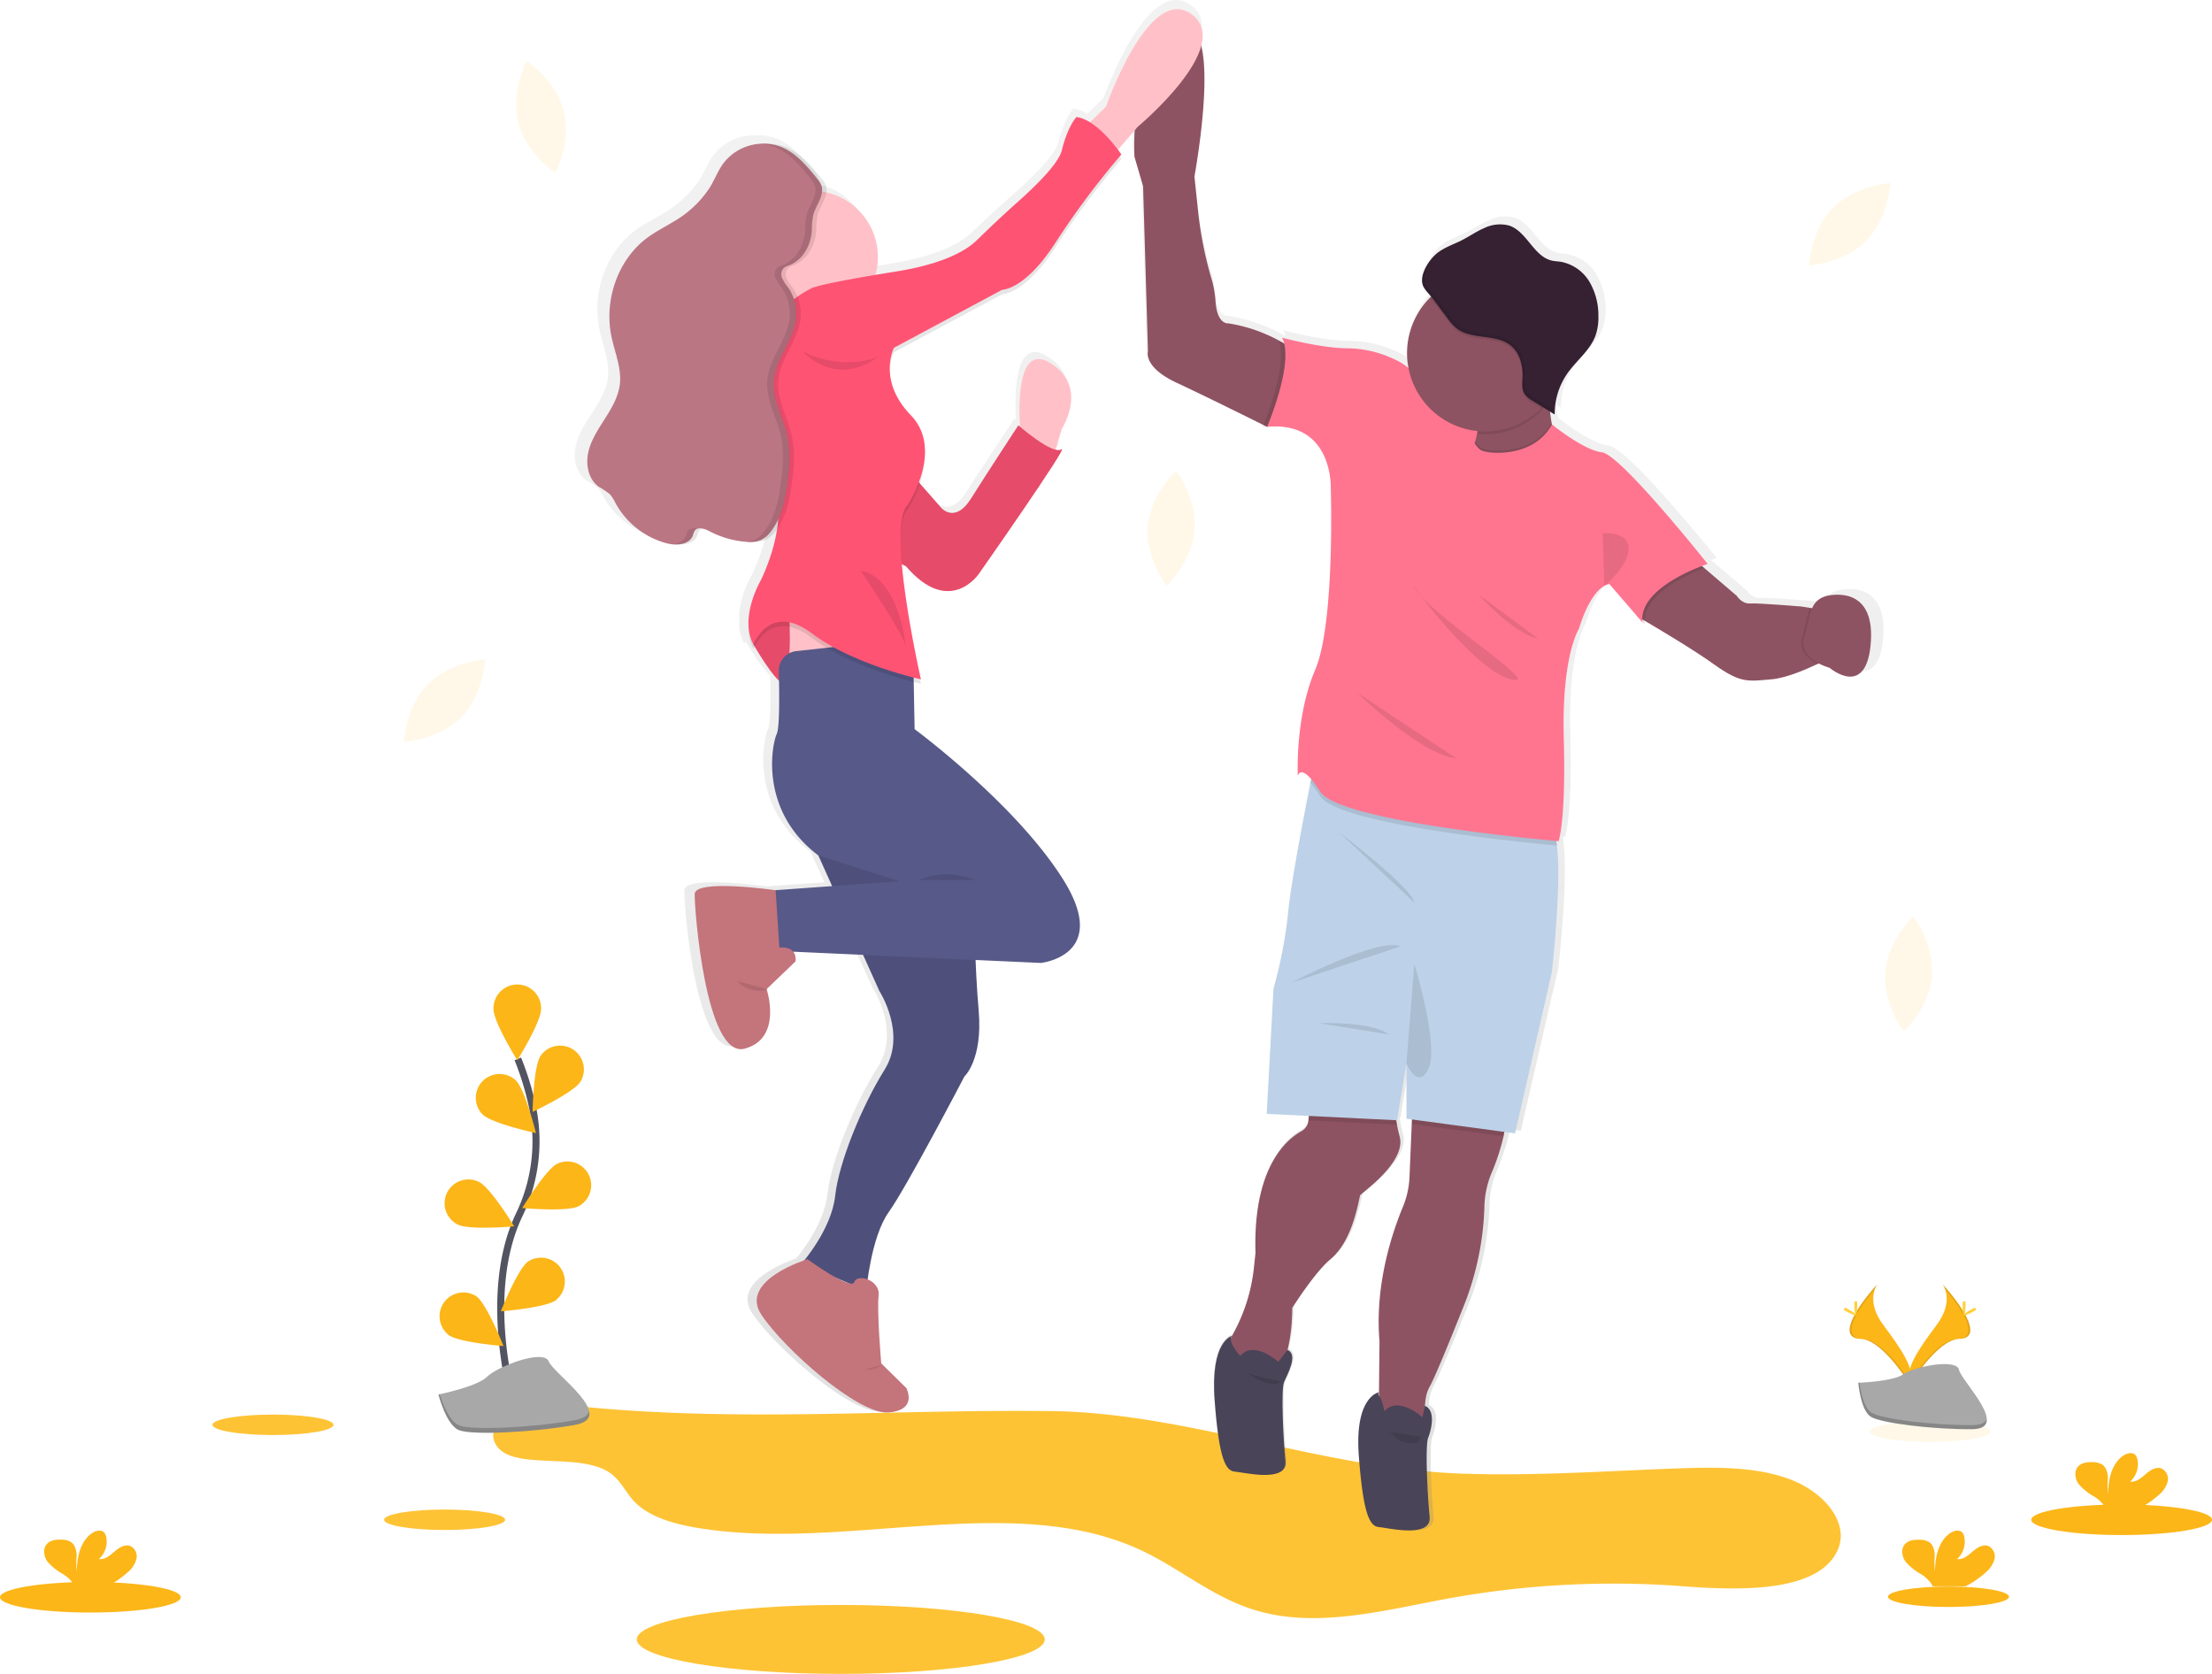 <svg xmlns="http://www.w3.org/2000/svg" xmlns:xlink="http://www.w3.org/1999/xlink" width="628" height="475.241" viewBox="0 0 628 475.241">
  <defs>
    <linearGradient id="linear-gradient" x1="0.5" y1="1" x2="0.5" gradientUnits="objectBoundingBox">
      <stop offset="0" stop-color="gray" stop-opacity="0.251"/>
      <stop offset="0.54" stop-color="gray" stop-opacity="0.122"/>
      <stop offset="1" stop-color="gray" stop-opacity="0.102"/>
    </linearGradient>
  </defs>
  <g id="undraw_High_five_u364" transform="translate(18.165 -11.798)">
    <path id="Caminho_850" data-name="Caminho 850" d="M321.208,706.111c-5.424-.549-11.091-1.136-16.228.3s-9.393,5.628-7.868,9.636c3.408,8.934,23.407,2.712,32.628,8.819,3.293,2.182,4.576,5.616,7.147,8.3,4.161,4.352,11.314,6.381,18.219,7.5,41.479,6.707,88.766-10.555,125.121,6.069,11.774,5.386,21.059,13.956,33.968,17.549,17.1,4.761,35.832-.325,53.528-3.586a261.813,261.813,0,0,1,66.935-3.51c16.547,1.276,38.557,1.7,43.853-10.312,3.408-7.728-3.8-16.33-13.376-19.987s-20.778-3.542-31.467-3.191c-20.631.74-41.269,2.234-61.9,1.506-39.9-1.417-77.586-17.23-116.436-17.753C410.089,706.9,366.663,710.693,321.208,706.111Z" transform="translate(-174.937 -295.027)" fill="#fec335"/>
    <path id="Caminho_851" data-name="Caminho 851" d="M265.481,389.02c-6.382,6.452-6.771,16.343-6.771,16.343s9.885-.562,16.241-7.02S281.728,382,281.728,382,271.837,382.581,265.481,389.02Z" transform="translate(-162.154 -182.962)" fill="#fcb618" opacity="0.1"/>
    <path id="Caminho_852" data-name="Caminho 852" d="M309.213,133.3c2.253,8.774,10.517,14.231,10.517,14.231s4.614-8.762,2.361-17.536-10.517-14.224-10.517-14.224S306.935,124.532,309.213,133.3Z" transform="translate(-180.201 -86.626)" fill="#fcb618" opacity="0.1"/>
    <path id="Caminho_853" data-name="Caminho 853" d="M890.567,177.076c-6.381,6.452-6.777,16.343-6.777,16.343s9.891-.562,16.247-7.02,6.771-16.349,6.771-16.349S896.923,170.656,890.567,177.076Z" transform="translate(-388.343 -106.267)" fill="#fcb618" opacity="0.1"/>
    <path id="Caminho_854" data-name="Caminho 854" d="M589.584,313.788c-.74,9.023,5.278,16.885,5.278,16.885s7.23-6.771,7.97-15.8S597.555,298,597.555,298,590.325,304.758,589.584,313.788Z" transform="translate(-281.86 -152.566)" fill="#fcb618" opacity="0.1"/>
    <path id="Caminho_855" data-name="Caminho 855" d="M917.644,512.094c-.74,9.023,5.277,16.885,5.277,16.885s7.23-6.771,7.971-15.794-5.278-16.885-5.278-16.885S918.385,503.071,917.644,512.094Z" transform="translate(-400.57 -224.322)" fill="#fcb618" opacity="0.1"/>
    <path id="Caminho_857" data-name="Caminho 857" d="M693.075,256.249a5.743,5.743,0,0,0-3.918,3.452l-.638-.1-2.38-.383s-12.61-1.04-14.964-.881-3.829-2.163-3.829-2.163l-9.374-7.932-.727-.638c1.015-.383,1.646-.581,1.646-.581s-25.156-31.269-30.58-31.875-14.39-7.907-14.479-7.977l-.1-.5c-.2-1.053-.345-2.119-.453-3.191l1.334.817h0a10.748,10.748,0,0,1,.038-1.11h0a20.191,20.191,0,0,1,3.752-10.721c2.623-3.637,6.5-6.5,8.053-10.689a15.449,15.449,0,0,0,.823-5.609,18.7,18.7,0,0,0-2.616-9.757,12.188,12.188,0,0,0-8.232-5.679c-.893-.14-1.806-.16-2.687-.364-5.239-1.232-7.166-8.258-12.259-9.981a10.325,10.325,0,0,0-7.307.721c-2.291,1-4.365,2.425-6.6,3.529s-4.78,1.914-6.815,3.478a7.121,7.121,0,0,0-.638.549h0l-.4.389h0a14.445,14.445,0,0,0-2.176,2.84l-.1.16c-.064.108-.121.223-.179.338s-.1.179-.134.268-.1.2-.147.306l-.134.306-.115.294c-.038.109-.083.217-.115.332s-.064.185-.089.281l-.1.338-.057.274a2.259,2.259,0,0,1-.064.351,1.127,1.127,0,0,0,0,.255v1.181a3.893,3.893,0,0,0,.115.555h0a11.15,11.15,0,0,0,2.438,3.42c-.1.1-.2.185-.306.287a22.245,22.245,0,0,0-6.809,16.024,21.955,21.955,0,0,0,.364,3.963,21.256,21.256,0,0,0-3.72-2.253,32.474,32.474,0,0,0-13.841-3.191c-7.817-.089-18.8-3.025-18.8-3.025a7.464,7.464,0,0,1,.638,1.691c-.479-.274-1-.568-1.563-.874a45.831,45.831,0,0,0-14.677-4.914s-3.255.453-3.689-6.381a28.971,28.971,0,0,0-1.149-6.3,107.351,107.351,0,0,1-3.867-19.144l-1.091-10.032s4.914-26.164,1.959-37.319c.951-3.5.415-6.7-2.718-9-12.361-9.1-24.83,26.317-24.83,26.317l-4.633,4.5a9.943,9.943,0,0,0-3.931-1.5s-2.5,2.553-4.231,9.521c-.919,3.695-7.2,9.866-12.878,14.837-4.033,3.529-7.926,7.2-11.812,10.88-2.872,2.731-9.272,6.637-23.235,8.845-2.189.345-4.18.67-6,.97a18.715,18.715,0,0,0,.7-5.067,19,19,0,0,0-14.907-18.462,4.763,4.763,0,0,0,0-1.346,5.577,5.577,0,0,0-1.41-2.553c-2.942-3.637-6.133-7.377-10.51-9.1a13.688,13.688,0,0,0-5.673-.913H384.7a14.537,14.537,0,0,0-10.631,5.539c-1.57,2.1-2.514,4.588-3.867,6.828a30.373,30.373,0,0,1-10.574,9.872c-2.521,1.525-5.169,2.84-7.549,4.569-8.634,6.273-12.616,17.868-10.446,28.232.957,4.55,2.98,9.03,2.438,13.644-.427,3.58-2.355,6.8-4.32,9.834s-4.046,6.126-4.824,9.642.038,7.658,2.987,9.789a23.561,23.561,0,0,1,3.325,2.221,10.653,10.653,0,0,1,1.532,2.4,23.879,23.879,0,0,0,14.85,11.538,10.847,10.847,0,0,0,3.038.332h.306c2.342.147,4.741-.479,5.526-2.553a5.8,5.8,0,0,1,.53-1.353,1.589,1.589,0,0,1,.925-.638,8.5,8.5,0,0,1,2.163.817,27.518,27.518,0,0,0,10.517,3.006,14.809,14.809,0,0,0,1.844.032,8.155,8.155,0,0,0,3.759-.536,8.054,8.054,0,0,0,2.891-2.476c.166-.211.319-.434.479-.638a52.78,52.78,0,0,1-4.71,14.677s-3.829,6.382-3.554,12.814a12.871,12.871,0,0,0,1.436,6.764s.108-.281.332-.721c1.1,1.838,4.7,7.715,7.058,9.776.115,6.069.089,13.669-.67,15.232-1.276,2.674-5.309,21.7,12.035,34.67l4,8.762-16.47,1.168c-1.666-.23-23.2-3.127-23.311,1.091-.108,4.384,3.255,47.076,14.422,44.185,10.408-2.693,6.975-15.143,6.458-16.815l.37-.1-.408-.115,8.328-7.894a3.689,3.689,0,0,0-.638-2.738l.083-.045,20.114.9L419.2,369s8.021,12.2,1.519,22.469-13.229,26.323-14.314,36.062c-.887,7.964-6.784,15.788-8.9,18.366-3.771,1.276-18.238,6.956-12.463,15.552,6.611,9.84,28.078,28.57,36.757,27.925s5.2-6.956,5.2-6.956l-7.256-7.032s-1.276-14.984-.759-19.368a4.513,4.513,0,0,0-3.191-4.614c.683-4.882,2.412-14.135,6.126-19.247,5.2-7.173,21.9-38.735,21.9-38.735s5.309-4.71,4.116-18.723c-.479-5.654-.747-10.619-.9-14.543l18.9.849s20.274-2.036,6.5-23.758S429.4,294.231,429.4,294.231l-.262-13.446c1.327.332,2.106.5,2.106.5s-.115-.485-.306-1.353l.306.07s-4.231-18.308-5.533-32.864l1.193.549c12.578,14.556,21.059,2.253,21.059,2.253s26.566-37.344,23.962-35.634a2.259,2.259,0,0,1-1.749.109l1.914-6.1s7.843-11.984-3.542-18.723c-9.291-5.5-9.049,11.742-8.647,18.257l-.459-.389s-8.889,13.4-13.663,20.867S437,230.876,437,230.876l-6.03-6.8a23.874,23.874,0,0,0,1.436-8.5,14.441,14.441,0,0,0-4.078-11.027c-4.6-4.69-5.948-9.234-6.088-12.731a13.477,13.477,0,0,1,1.206-5.246l31.339-16.592s6.611.1,15.5-13.592a235.114,235.114,0,0,1,18.979-25.034s-.185-.268-.5-.708c.319-.376.5-.581.5-.581s-.364-.53-.983-1.346l4.831-5.571a71.493,71.493,0,0,0-.057,7.562l2.5,8.455,1.4,47.076s-1.519,4.467,8.245,8.991c8.258,3.829,21.34,10.21,25.156,12.093-.141.345-.223.53-.223.53l1.136-.077.166.077h0c19.074-1.71,18.423,17.332,18.423,17.332s1.276,38.735-4.55,52.219-4.99,30.172-4.99,30.172.581-2.846,3.829.874c-.064.325-.134.676-.211,1.04-1.863,9.336-5.743,29.2-6.464,37.249a130.507,130.507,0,0,1-4.231,21.7l-1.914,35.628,12.195.594-.134,1.276a4.007,4.007,0,0,1-2.068,3.108c-4.174,2.265-14.039,10.21-13.248,34.728l-.421,3.944a49.544,49.544,0,0,1-5.954,19.023c-.281.5-.53.976-.74,1.436a1.174,1.174,0,0,1,.332-.683s-6.337,1.315-5.035,18.436,3.254,20.114,5.858,20.325,15.316,3.318,14.633-2.993-1.276-20.331-.434-22.469,4.3-7.907,1.021-9.3h0a48.9,48.9,0,0,0,1.372-12s6.382-10.057,10.944-13.8,7.02-10.108,8.672-18.3c.115-.536,13.446-9.419,11.487-16.8-.345-1.276-.594-2.406-.785-3.427-.083-.453-.153-.881-.217-1.276h.236l2.712-16.266v15.839l1.608.211-.057,1.276-.683,15.188a25.007,25.007,0,0,1-1.914,8.6c-2.872,6.8-8.168,21.927-6.726,38.289l-.153,14.588c-.459.089-7.083,1.653-5.826,18.187,1.276,17.115,3.248,20.114,5.852,20.325s15.315,3.318,14.639-2.993-1.276-20.331-.434-22.469,2.361-7.792-.919-9.183a12.228,12.228,0,0,1,1.366-5.507c1.429-2.431,6.2-13.988,9.8-22.877a81.883,81.883,0,0,0,6.031-28.289q0-.163,0-.325a26.521,26.521,0,0,1,2.074-9.528,61.421,61.421,0,0,0,3.471-10.472c.089-.427.16-.842.223-1.276l3.114.415,10.631-46.01s2.91-24.939,1.487-36.2c-.058-.466-.121-.893-.2-1.308l.638.057s2.17-5.558,1.519-29.316,4.34-31.269,4.34-31.269c2.693-8.538,5.667-11.4,7.4-12.354h0a3.133,3.133,0,0,1,1.487-.485l8.047,9.208h0l1.48,1.7a.528.528,0,0,0,0-.1l.638.747a6.858,6.858,0,0,1-.051-1.142c4.295,2.5,14.218,8.328,20.14,12.514,7.722,5.456,9.84,4.818,16.592,4.25,4.1-.338,9.636-2.636,13.35-4.384l.338-.16a16.3,16.3,0,0,0,3.14,1.276s10.9,9.234,11.952-7.619S693.075,256.249,693.075,256.249Zm-282.7,196.268a15.764,15.764,0,0,1-3.191-1.346ZM393.313,270.084l.038,2.393-.166.077C393.236,271.711,393.275,270.882,393.313,270.084Zm170.474,213.6v.932A.683.683,0,0,1,563.787,483.684Z" transform="translate(-189.632 -76.789)" fill="url(#linear-gradient)"/>
    <rect id="Retângulo_1" data-name="Retângulo 1" width="18.506" height="19.463" transform="translate(390.441 126.494)" fill="#ff7590"/>
    <path id="Caminho_858" data-name="Caminho 858" d="M662.825,604.445c-1.627,8.136-4.039,14.46-8.506,18.187s-10.74,13.72-10.74,13.72c-.108,13.293-3.618,17.332-3.618,17.332l-3.618.957h-8.934a44.213,44.213,0,0,1-1.915-7.122c-.108-.887.523-2.374,1.4-3.969a49.731,49.731,0,0,0,5.839-18.908l.415-3.924c-.753-24.358,8.934-32.265,13-34.517a3.982,3.982,0,0,0,2.023-3.089h0l.721-6.962,24.033,1.18s-.51,2.119.4,7.02c.185,1.015.434,2.144.766,3.4C676.009,595.084,662.927,603.909,662.825,604.445Z" transform="translate(-294.872 -253.216)" fill="#8e5362"/>
    <path id="Caminho_859" data-name="Caminho 859" d="M727.754,589.013a61.96,61.96,0,0,1-3.4,10.408,26.727,26.727,0,0,0-2.042,9.47v.325a82.425,82.425,0,0,1-5.916,28.117c-3.529,8.832-8.206,20.325-9.611,22.744-2.336,4.04-.957,10.848-.957,10.848l-13.529-.957.236-22.763c-1.41-16.253,3.784-31.269,6.6-38.053a24.941,24.941,0,0,0,1.914-8.545l.638-15.1.2-4.467s23.917-3.4,25.934,2.023C728.373,584.5,728.239,586.64,727.754,589.013Z" transform="translate(-319.05 -254.606)" fill="#8e5362"/>
    <path id="Caminho_860" data-name="Caminho 860" d="M686.181,584.35,661,583.112l.721-6.962,24.058,1.18S685.25,579.443,686.181,584.35Z" transform="translate(-307.725 -253.216)" opacity="0.1"/>
    <path id="Caminho_861" data-name="Caminho 861" d="M733.075,589.013,707,585.51l.2-4.467s23.918-3.4,25.934,2.023C733.694,584.5,733.56,586.639,733.075,589.013Z" transform="translate(-324.37 -254.606)" opacity="0.1"/>
    <path id="Caminho_862" data-name="Caminho 862" d="M723.432,487.812l-10.421,45.736L682.17,529.4V513.657L679.5,529.834l-37.012-1.812L644.4,492.6a131.373,131.373,0,0,0,4.148-21.588c.721-8,4.512-27.74,6.343-37.012.638-3.057,1-4.984,1-4.984s63.393,13.184,67.541,17.97c.708.817,1.174,2.553,1.461,4.856C726.285,463.027,723.432,487.812,723.432,487.812Z" transform="translate(-301.027 -199.977)" fill="#bdd2e8"/>
    <path id="Caminho_863" data-name="Caminho 863" d="M653.33,519.751s24.951-13.082,31.033-10.319Z" transform="translate(-304.95 -228.936)" opacity="0.1"/>
    <path id="Caminho_864" data-name="Caminho 864" d="M674.66,458.82s20.74,15.743,21.378,19.993Z" transform="translate(-312.668 -210.76)" opacity="0.1"/>
    <path id="Caminho_865" data-name="Caminho 865" d="M665.83,543.8s15-.638,19.782,3.191Z" transform="translate(-309.473 -241.495)" opacity="0.1"/>
    <path id="Caminho_866" data-name="Caminho 866" d="M706.894,517.44s7.128,23.33,4.039,29.712-6.273-1.493-6.273-1.493Z" transform="translate(-323.523 -231.972)" opacity="0.1"/>
    <path id="Caminho_867" data-name="Caminho 867" d="M689.125,708s-7.02,1.066-5.743,18.079,3.191,20,5.743,20.21,15,3.3,14.358-2.98-1.276-20.2-.428-22.335,2.317-7.741-.9-9.125l-.7,3.28s-6.809-6.279-10.848-1.7a17.664,17.664,0,0,0-.836-3.274C689.374,709.155,688.494,708.638,689.125,708Z" transform="translate(-315.768 -300.927)" fill="#494457"/>
    <path id="Caminho_868" data-name="Caminho 868" d="M862.508,365.036s-1.608.9-3.969,2.023c-3.644,1.736-9.074,4.02-13.095,4.358-6.624.562-8.7,1.2-16.273-4.225-5.813-4.161-15.545-9.961-19.782-12.437l-1.844-1.091-.185-.109v-.077l3.516-9.662L823.32,337.2l3.089,2.648,9.2,7.881s1.436,2.31,3.752,2.151,14.677.874,14.677.874l2.336.383,4.92.817Z" transform="translate(-360.686 -166.751)" fill="#8e5362"/>
    <path id="Caminho_869" data-name="Caminho 869" d="M888.883,372.95s-1.608.9-3.969,2.023c-2.495-1.276-5.6-3.669-4.4-7.607,1.078-3.542,1.372-6.3,2.259-8.3l4.92.817Z" transform="translate(-387.06 -174.665)" opacity="0.1"/>
    <path id="Caminho_870" data-name="Caminho 870" d="M887.572,353.585s13.88-3.988,12.846,12.763-11.729,7.581-11.729,7.581-9.094-2.393-7.179-8.7S882.869,355.1,887.572,353.585Z" transform="translate(-387.422 -172.53)" fill="#8e5362"/>
    <path id="Caminho_871" data-name="Caminho 871" d="M635.945,208.225l-14.46,6.075-.223.1-.159-.077-.9-.453c-3.74-1.863-16.592-8.238-24.677-12.023-9.572-4.467-8.085-8.934-8.085-8.934l-1.378-46.8-2.45-8.4s-1.729-28.487,12.125-35.628,4.895,41.262,4.895,41.262L601.7,153.4a107.7,107.7,0,0,0,3.8,19,29.5,29.5,0,0,1,1.123,6.26c.428,6.8,3.618,6.35,3.618,6.35a44.419,44.419,0,0,1,14.384,4.888,35.963,35.963,0,0,1,4.761,3.012Z" transform="translate(-279.696 -81.412)" fill="#8e5362"/>
    <path id="Caminho_872" data-name="Caminho 872" d="M739.332,285.485l-12.342-1.276a47.416,47.416,0,0,0,5.239-10.676,18.121,18.121,0,0,0,.542-2.2,7.344,7.344,0,0,0-.676-5.418c-3.612-5.316,21.486-12.763,21.486-12.763a61.309,61.309,0,0,0-.274,8.857,44.811,44.811,0,0,0,.638,6.133c.759,4.129,2.272,8.015,5.156,10.006C766.982,283.57,739.332,285.485,739.332,285.485Z" transform="translate(-331.604 -136.337)" fill="#8e5362"/>
    <path id="Caminho_873" data-name="Caminho 873" d="M739.332,293.985l-12.342-1.276a47.416,47.416,0,0,0,5.239-10.676c1.423,2.023,1.914,1.978,3.912,2.38,0,0,12.457,1.844,17.817-7.773.759,4.129,2.272,8.015,5.156,10.006C766.982,292.07,739.332,293.985,739.332,293.985Z" transform="translate(-331.604 -144.837)" opacity="0.1"/>
    <path id="Caminho_874" data-name="Caminho 874" d="M809.433,354.755a6.833,6.833,0,0,0,.051,1.136l-1.914-2.227-.16-.185,3.516-9.662L823.37,337.2l3.089,2.648C822.036,341.539,809.631,346.906,809.433,354.755Z" transform="translate(-360.704 -166.751)" opacity="0.1"/>
    <path id="Caminho_875" data-name="Caminho 875" d="M656.61,258.417l-14.46,6.075h-.383l-1.117.077s.083-.185.217-.53c1.206-2.929,6.8-17.23,4.384-23.969a35.953,35.953,0,0,1,4.761,3.012Z" transform="translate(-300.361 -131.604)" opacity="0.1"/>
    <path id="Caminho_876" data-name="Caminho 876" d="M731.928,451.824c-5.628-.5-61.938-5.711-67.19-14a29.137,29.137,0,0,0-2.808-3.829c.638-3.057,1-4.984,1-4.984s63.393,13.184,67.541,17.97C731.175,447.784,731.641,449.514,731.928,451.824Z" transform="translate(-308.061 -199.973)" opacity="0.1"/>
    <path id="Caminho_877" data-name="Caminho 877" d="M705.626,271.365s12.591,1.863,17.913-7.919c0,0,8.889,7.3,14.205,7.926s29.993,31.69,29.993,31.69-19.782,6.381-18.506,16.592l-9.362-10.848s-4.678-.217-8.717,12.763c0,0-4.895,7.441-4.257,31.052s-1.487,29.144-1.487,29.144-62.117-5.316-67.643-14.039-6.381-4.467-6.381-4.467-.855-16.592,4.888-29.993,4.467-51.9,4.467-51.9.638-18.934-18.079-17.23c0,0,7.868-18.3,4.256-25.315,0,0,10.766,2.923,18.436,3.012a31.537,31.537,0,0,1,13.58,3.191,15.062,15.062,0,0,1,5.635,4.25c3.612,5.105,9.572,2.77,9.572,2.77a96.6,96.6,0,0,0,5.552,13.612c.249.466.5.925.753,1.366a20.921,20.921,0,0,0,1.136,1.8C703.112,271.008,703.546,270.951,705.626,271.365Z" transform="translate(-301.089 -131.152)" fill="#ff7590"/>
    <path id="Caminho_878" data-name="Caminho 878" d="M756.011,261.978a21.868,21.868,0,0,1-2.259,2.712,22.265,22.265,0,0,1-15.954,6.726,22.956,22.956,0,0,1-2.3-.115,7.345,7.345,0,0,0-.676-5.418c-3.612-5.316,21.486-12.763,21.486-12.763A61.3,61.3,0,0,0,756.011,261.978Z" transform="translate(-334.308 -136.326)" opacity="0.1"/>
    <path id="Caminho_879" data-name="Caminho 879" d="M749.33,233.155a22.252,22.252,0,1,1-6.517-15.818A22.335,22.335,0,0,1,749.33,233.155Z" transform="translate(-323.523 -121.02)" fill="#8e5362"/>
    <path id="Caminho_880" data-name="Caminho 880" d="M792,325.805l.459,14.945s6.669-5.373,6.879-10.478S792,325.805,792,325.805Z" transform="translate(-355.128 -162.619)" opacity="0.1"/>
    <path id="Caminho_881" data-name="Caminho 881" d="M707.66,349.24s17.549,24.09,27.759,26.534S711.489,357.051,707.66,349.24Z" transform="translate(-324.609 -171.108)" opacity="0.1"/>
    <path id="Caminho_882" data-name="Caminho 882" d="M736.83,353.17s9.783,11.053,16.8,12.431Z" transform="translate(-335.164 -172.53)" opacity="0.1"/>
    <path id="Caminho_883" data-name="Caminho 883" d="M682.83,396.82s17.868,17.549,28.078,18.615Z" transform="translate(-315.624 -188.325)" opacity="0.1"/>
    <path id="Caminho_884" data-name="Caminho 884" d="M753.093,233.153a22.252,22.252,0,0,1-6.381,15.609l-2.451-1.525a6.774,6.774,0,0,1-2.387-2.074c-.811-1.353-.574-3.05-.511-4.627.134-3.338-.785-6.949-3.395-9.036-4.231-3.389-11.014-1.512-15.315-4.837a15.1,15.1,0,0,1-2.712-3.018l-4.033-5.405c-.242-.319-.536-.638-.849-1.015a22.335,22.335,0,0,1,38,15.954Z" transform="translate(-327.287 -121.018)" opacity="0.1"/>
    <path id="Caminho_885" data-name="Caminho 885" d="M716.045,196.428c2-1.525,4.435-2.329,6.681-3.452s4.231-2.553,6.477-3.51a10.2,10.2,0,0,1,7.173-.721c5,1.717,6.886,8.7,12.023,9.923.868.2,1.761.223,2.635.357a12,12,0,0,1,8.073,5.648,18.8,18.8,0,0,1,2.552,9.706,15.552,15.552,0,0,1-.81,5.571c-1.519,4.167-5.328,7.02-7.9,10.625a20.2,20.2,0,0,0-3.695,11.8l-6.228-3.874a6.712,6.712,0,0,1-2.387-2.074c-.811-1.353-.575-3.05-.511-4.627.134-3.338-.785-6.949-3.389-9.036-4.237-3.389-11.021-1.512-15.315-4.837a15.094,15.094,0,0,1-2.712-3.018L714.68,209.5c-.874-1.174-2.552-2.636-2.935-4.065C710.9,202.362,713.8,198.157,716.045,196.428Z" transform="translate(-326.032 -112.894)" fill="#362133"/>
    <path id="Caminho_886" data-name="Caminho 886" d="M743.715,242.67a6.713,6.713,0,0,1-2.387-2.074c-.811-1.353-.574-3.05-.511-4.627.134-3.337-.785-6.949-3.395-9.036-4.231-3.389-11.014-1.512-15.316-4.837a15.1,15.1,0,0,1-2.712-3.018l-4.033-5.405c-.881-1.174-2.553-2.636-2.935-4.065-.7-2.463,1.066-5.673,2.948-7.728-2.112,1.953-4.429,5.66-3.644,8.424.408,1.429,2.061,2.891,2.936,4.065l4.033,5.405a15.1,15.1,0,0,0,2.712,3.018c4.282,3.325,11.065,1.449,15.315,4.837,2.6,2.087,3.523,5.7,3.389,9.036-.064,1.576-.3,3.274.51,4.627a6.716,6.716,0,0,0,2.387,2.074l6.228,3.874a10.565,10.565,0,0,1,.038-1.1Z" transform="translate(-326.026 -117.785)" opacity="0.1"/>
    <path id="Caminho_887" data-name="Caminho 887" d="M624.171,682.94s-6.216,1.276-4.939,18.321,3.191,20,5.743,20.21,15,3.3,14.358-2.98-1.276-20.2-.428-22.335,4.218-7.855,1-9.24l-2.6,3.395s-6.809-6.279-10.848-1.7C626.462,688.607,622.684,684.427,624.171,682.94Z" transform="translate(-292.548 -291.859)" fill="#494457"/>
    <path id="Caminho_888" data-name="Caminho 888" d="M633.23,699.5c1.346.638,2.6,1.417,3.944,2.055a8.853,8.853,0,0,0,4.282,1.008,2.986,2.986,0,0,0,1.749-.606" transform="translate(-297.676 -297.851)" opacity="0.1"/>
    <path id="Caminho_889" data-name="Caminho 889" d="M697.33,725.62a21.643,21.643,0,0,0,2.316,2.278,8.083,8.083,0,0,0,4.467.925,1.811,1.811,0,0,0,.766-.1,1.863,1.863,0,0,0,.683-.638l.836-1.079" transform="translate(-320.871 -307.303)" opacity="0.1"/>
    <path id="Caminho_890" data-name="Caminho 890" d="M532.812,269.911s-2.872-27.223,8.3-20.523S544.586,268,544.586,268l-2.623,8.4Z" transform="translate(-261.219 -134.592)" fill="#ffc1c7"/>
    <path id="Caminho_891" data-name="Caminho 891" d="M561,126.588l6.382-6.267s12.233-35.206,24.358-26.164-15.366,31.907-15.366,31.907l-7.288,8.506Z" transform="translate(-271.539 -78.268)" fill="#ffc1c7"/>
    <path id="Caminho_892" data-name="Caminho 892" d="M414.479,362.068l-.319,7.23s5.852,10.21,8.3,10.957,2.234-21.595,2.234-21.595Z" transform="translate(-218.405 -174.516)" fill="#ff5374"/>
    <path id="Caminho_893" data-name="Caminho 893" d="M414.479,362.068l-.319,7.23s5.852,10.21,8.3,10.957,2.234-21.595,2.234-21.595Z" transform="translate(-218.405 -174.516)" opacity="0.1"/>
    <path id="Caminho_894" data-name="Caminho 894" d="M334.76,284.87l.434,26.649h29.667l-2.233-15.526Z" transform="translate(-128.903 -105.257)" fill="#ffc1c7"/>
    <path id="Caminho_895" data-name="Caminho 895" d="M438.963,455.82l1.385,8.506,17.339,38.506s7.868,12.125,1.487,22.335-12.973,26.164-14.039,35.838-9.464,19.144-9.464,19.144l18.3,7.766s1.276-15.207,6.381-22.335,21.48-38.5,21.48-38.5,5.214-4.684,4.046-18.615-1.066-23.72-1.066-23.72L483,462.521Z" transform="translate(-226.188 -209.674)" fill="#575988"/>
    <path id="Caminho_896" data-name="Caminho 896" d="M438.963,455.82l1.385,8.506,17.339,38.506s7.868,12.125,1.487,22.335-12.973,26.164-14.039,35.838-9.464,19.144-9.464,19.144l18.3,7.766s1.276-15.207,6.381-22.335,21.48-38.5,21.48-38.5,5.214-4.684,4.046-18.615-1.066-23.72-1.066-23.72L483,462.521Z" transform="translate(-226.188 -209.674)" opacity="0.1"/>
    <path id="Caminho_897" data-name="Caminho 897" d="M429.994,648.82s-19.572,5.954-13.082,15.743,27.549,28.4,36.055,27.76,5.105-6.918,5.105-6.918l-7.128-7.02s-1.276-14.888-.74-19.246-6.062-6.381-6.918-3.829S429.994,648.82,429.994,648.82Z" transform="translate(-218.923 -279.512)" fill="#c4747b"/>
    <path id="Caminho_898" data-name="Caminho 898" d="M444.344,375.58,428.83,377.3a5.565,5.565,0,0,0-4.952,5.673c.166,6.2.274,16.068-.593,17.868-1.276,2.661-5.207,21.595,11.806,34.46l23.082,7.339L421.16,445.3l1.174,20.529,5.743-3.191,70.2,3.191s19.891-2.023,6.381-23.611-42.22-42.756-42.22-42.756l-.319-16.809-2.131-4.888Z" transform="translate(-220.938 -180.639)" fill="#575988"/>
    <path id="Caminho_899" data-name="Caminho 899" d="M487.66,479.206a19.936,19.936,0,0,1,15.954,0Z" transform="translate(-245.001 -217.534)" opacity="0.1"/>
    <path id="Caminho_900" data-name="Caminho 900" d="M410.972,483.974S388.107,480.681,388,485.04s3.191,46.8,14.148,43.924,6.273-16.911,6.273-16.911l8.194-7.868s.849-4.359-4.576-3.937Z" transform="translate(-208.937 -219.43)" fill="#c4747b"/>
    <path id="Caminho_901" data-name="Caminho 901" d="M480.8,290.793l9.036,10.319s3.937,4.895,8.615-2.553,13.4-20.74,13.4-20.74,9.681,8.506,12.233,6.809-23.5,35.423-23.5,35.423-8.3,12.227-20.637-2.233l-3.612-1.7Z" transform="translate(-240.901 -145.264)" fill="#ff5374"/>
    <path id="Caminho_902" data-name="Caminho 902" d="M480.8,290.793l9.036,10.319s3.937,4.895,8.615-2.553,13.4-20.74,13.4-20.74,9.681,8.506,12.233,6.809-23.5,35.423-23.5,35.423-8.3,12.227-20.637-2.233l-3.612-1.7Z" transform="translate(-240.901 -145.264)" opacity="0.1"/>
    <circle id="Elipse_2" data-name="Elipse 2" cx="18.825" cy="18.825" r="18.825" transform="translate(193.426 65.946)" fill="#ffc1c7"/>
    <path id="Caminho_903" data-name="Caminho 903" d="M429.837,191.258s-16.177,7.658-14.262,21.059a296.314,296.314,0,0,1,2.234,30.312s7.345,10.848-2.393,31.588c0,0-6.222,10.529-2.074,18.187,0,0,4.6-12.125,16.5-3.191s31.046,13.082,31.046,13.082-9.891-43.394-3.829-49.456c0,0,10.529-15.635.957-25.526s-4.786-19.144-4.786-19.144l30.739-16.483s6.484.1,15.207-13.51a234.426,234.426,0,0,1,18.615-24.888s-6.6-9.891-12.763-10.638c0,0-2.45,2.553-4.148,9.47-.906,3.669-7.064,9.8-12.635,14.748-3.957,3.51-7.773,7.154-11.582,10.848-2.821,2.712-9.1,6.592-22.795,8.787C431.324,190.1,429.837,191.258,429.837,191.258Z" transform="translate(-217.592 -96.352)" opacity="0.1"/>
    <path id="Caminho_904" data-name="Caminho 904" d="M429.837,189.258s-16.177,7.658-14.262,21.059a296.314,296.314,0,0,1,2.234,30.312s7.345,10.848-2.393,31.588c0,0-6.222,10.529-2.074,18.187,0,0,4.6-12.125,16.5-3.191s31.046,13.082,31.046,13.082-9.891-43.394-3.829-49.456c0,0,10.529-15.635.957-25.526s-4.786-19.144-4.786-19.144l30.739-16.483s6.484.1,15.207-13.51a234.427,234.427,0,0,1,18.615-24.888s-6.6-9.891-12.763-10.638c0,0-2.45,2.553-4.148,9.47-.906,3.669-7.064,9.8-12.635,14.748-3.957,3.51-7.773,7.154-11.582,10.848-2.821,2.712-9.1,6.592-22.795,8.787C431.324,188.1,429.837,189.258,429.837,189.258Z" transform="translate(-217.592 -95.628)" fill="#ff5374"/>
    <path id="Caminho_905" data-name="Caminho 905" d="M461.83,342.49S474.376,361,474.7,364.187C474.7,364.187,472.787,344.3,461.83,342.49Z" transform="translate(-235.654 -168.665)" opacity="0.1"/>
    <path id="Caminho_906" data-name="Caminho 906" d="M436,244.82s8.749,10.529,21.391,1.7A27.115,27.115,0,0,1,436,244.82Z" transform="translate(-226.307 -133.323)" opacity="0.1"/>
    <path id="Caminho_907" data-name="Caminho 907" d="M408.849,165a5.647,5.647,0,0,0-1.378-2.553c-2.884-3.618-6.018-7.332-10.312-9.049a14.256,14.256,0,0,0-16.266,4.633c-1.544,2.08-2.463,4.556-3.8,6.783a30.09,30.09,0,0,1-10.37,9.815c-2.47,1.512-5.073,2.821-7.4,4.537-8.468,6.235-12.38,17.76-10.249,28.078.938,4.518,2.923,8.972,2.387,13.561-.415,3.561-2.31,6.752-4.231,9.776s-3.969,6.088-4.735,9.572.038,7.613,2.929,9.725a24.347,24.347,0,0,1,3.261,2.208,10.6,10.6,0,0,1,1.5,2.387,23.465,23.465,0,0,0,14.569,11.487c2.744.721,6.426.459,7.428-2.2a5.74,5.74,0,0,1,.517-1.346c.906-1.276,2.9-.562,4.308.172a26.667,26.667,0,0,0,10.293,2.955,8.582,8.582,0,0,0,4.218-.5,7.791,7.791,0,0,0,2.84-2.457c3.357-4.371,4.32-10.083,4.895-15.564a36.362,36.362,0,0,0-.045-10.721c-1.085-5.654-4.524-10.938-4.014-16.668.542-6.126,5.514-11.136,6.273-17.23a13.139,13.139,0,0,0-2.24-9.055,12.944,12.944,0,0,1-1.7-2.667,2.648,2.648,0,0,1,.51-2.929,4.471,4.471,0,0,1,1.327-.638c4.1-1.576,6.292-5.686,6.586-9.891a21.98,21.98,0,0,1,.44-4.62C407.088,170.194,409.213,167.565,408.849,165Z" transform="translate(-192.374 -99.915)" opacity="0.1"/>
    <path id="Caminho_908" data-name="Caminho 908" d="M406.849,165a5.647,5.647,0,0,0-1.378-2.553c-2.884-3.618-6.018-7.332-10.312-9.049a14.256,14.256,0,0,0-16.266,4.633c-1.544,2.08-2.463,4.556-3.8,6.783a30.09,30.09,0,0,1-10.37,9.815c-2.47,1.512-5.073,2.821-7.4,4.537-8.468,6.235-12.38,17.76-10.249,28.078.938,4.518,2.923,8.972,2.387,13.561-.415,3.561-2.31,6.752-4.231,9.776s-3.969,6.088-4.735,9.572.038,7.613,2.929,9.725a24.359,24.359,0,0,1,3.261,2.208,10.6,10.6,0,0,1,1.5,2.387,23.465,23.465,0,0,0,14.569,11.487c2.744.721,6.426.459,7.428-2.2a5.742,5.742,0,0,1,.517-1.346c.906-1.276,2.9-.562,4.308.172a26.668,26.668,0,0,0,10.293,2.955,8.583,8.583,0,0,0,4.218-.5,7.792,7.792,0,0,0,2.84-2.457c3.357-4.371,4.32-10.083,4.895-15.564a36.364,36.364,0,0,0-.045-10.721c-1.085-5.654-4.525-10.938-4.014-16.668.542-6.126,5.514-11.136,6.273-17.23a13.139,13.139,0,0,0-2.24-9.055,12.953,12.953,0,0,1-1.7-2.667,2.648,2.648,0,0,1,.51-2.929,4.469,4.469,0,0,1,1.327-.638c4.1-1.576,6.292-5.686,6.586-9.891a21.978,21.978,0,0,1,.44-4.62C405.088,170.194,407.213,167.565,406.849,165Z" transform="translate(-191.65 -99.915)" fill="#bb7684"/>
    <g id="Grupo_511" data-name="Grupo 511" transform="translate(172.75 52.559)" opacity="0.1">
      <path id="Caminho_909" data-name="Caminho 909" d="M382.507,324.3a6.011,6.011,0,0,0-.523,1.346c-.593,1.583-2.144,2.31-3.874,2.489,2.406.243,4.978-.338,5.788-2.489a6,6,0,0,1,.523-1.346,1.6,1.6,0,0,1,.638-.542A2.191,2.191,0,0,0,382.507,324.3Z" transform="translate(-378.11 -214.386)"/>
      <path id="Caminho_910" data-name="Caminho 910" d="M432.587,164.981a5.508,5.508,0,0,0-1.378-2.553c-2.884-3.618-6.018-7.332-10.312-9.049a13.4,13.4,0,0,0-5.871-.881,13.034,13.034,0,0,1,3.956.881c4.295,1.717,7.428,5.431,10.312,9.049a5.507,5.507,0,0,1,1.378,2.553c.364,2.553-1.755,5.2-2.457,7.562a20.011,20.011,0,0,0-.44,4.62c-.3,4.2-2.482,8.3-6.592,9.891a4.469,4.469,0,0,0-1.327.638,2.648,2.648,0,0,0-.5,2.935,12.919,12.919,0,0,0,1.7,2.667,13.126,13.126,0,0,1,2.246,9.049c-.766,6.107-5.743,11.11-6.279,17.23-.51,5.743,2.935,11.014,4.014,16.662a36.577,36.577,0,0,1,.045,10.721c-.574,5.482-1.531,11.2-4.895,15.564a7.766,7.766,0,0,1-2.833,2.457,6.345,6.345,0,0,1-2.087.517,8.252,8.252,0,0,0,4-.517,7.766,7.766,0,0,0,2.853-2.412c3.363-4.365,4.32-10.083,4.895-15.564a36.365,36.365,0,0,0-.045-10.721c-1.079-5.648-4.524-10.938-4.014-16.662.549-6.133,5.514-11.136,6.279-17.23a13.127,13.127,0,0,0-2.246-9.049,12.922,12.922,0,0,1-1.7-2.667,2.648,2.648,0,0,1,.5-2.935,4.467,4.467,0,0,1,1.327-.638c4.11-1.583,6.292-5.692,6.592-9.891a21.527,21.527,0,0,1,.44-4.62C430.832,170.182,432.951,167.553,432.587,164.981Z" transform="translate(-390.105 -152.462)"/>
    </g>
    <path id="Caminho_911" data-name="Caminho 911" d="M406.82,525a8.621,8.621,0,0,0,8.826,2.438" transform="translate(-215.749 -234.707)" opacity="0.1"/>
    <path id="Caminho_912" data-name="Caminho 912" d="M468.4,696a5.418,5.418,0,0,1-4.4,1.11" transform="translate(-236.439 -296.585)" opacity="0.1"/>
    <ellipse id="Elipse_3" data-name="Elipse 3" cx="17.185" cy="2.904" rx="17.185" ry="2.904" transform="translate(42.148 413.416)" fill="#fec335"/>
    <ellipse id="Elipse_4" data-name="Elipse 4" cx="17.185" cy="2.904" rx="17.185" ry="2.904" transform="translate(517.835 462.232)" fill="#fcb618"/>
    <ellipse id="Elipse_5" data-name="Elipse 5" cx="17.185" cy="2.904" rx="17.185" ry="2.904" transform="translate(512.639 415.344)" fill="#fcb618" opacity="0.1"/>
    <ellipse id="Elipse_6" data-name="Elipse 6" cx="17.185" cy="2.904" rx="17.185" ry="2.904" transform="translate(90.876 440.378)" fill="#fec335"/>
    <ellipse id="Elipse_7" data-name="Elipse 7" cx="25.66" cy="4.339" rx="25.66" ry="4.339" transform="translate(558.515 438.942)" fill="#fcb618"/>
    <ellipse id="Elipse_20" data-name="Elipse 20" cx="25.66" cy="4.339" rx="25.66" ry="4.339" transform="translate(-18.165 460.942)" fill="#fcb618"/>
    <ellipse id="Elipse_8" data-name="Elipse 8" cx="57.918" cy="9.789" rx="57.918" ry="9.789" transform="translate(162.616 467.461)" fill="#fec335"/>
    <path id="Caminho_913" data-name="Caminho 913" d="M1025.995,746.915a7.485,7.485,0,0,0,2.45-3.695,3.289,3.289,0,0,0-1.71-3.759c-1.57-.6-3.248.485-4.518,1.589s-2.731,2.348-4.4,2.119a6.681,6.681,0,0,0,2.068-6.26,2.627,2.627,0,0,0-.574-1.276c-.874-.932-2.451-.53-3.5.2-3.319,2.336-4.244,6.841-4.263,10.9a20.474,20.474,0,0,1-.057-4.467c-.006-1.481-.421-3.191-1.685-3.976a5.151,5.151,0,0,0-2.553-.638c-1.493-.051-3.152.1-4.173,1.187-1.276,1.359-.938,3.631.166,5.105a16.681,16.681,0,0,0,4.314,3.459,9.571,9.571,0,0,1,3.089,2.942,3.241,3.241,0,0,1,.23.523h9.349a26,26,0,0,0,5.763-3.956Z" transform="translate(-431.214 -310.729)" fill="#fcb618"/>
    <path id="Caminho_954" data-name="Caminho 954" d="M1025.995,746.915a7.485,7.485,0,0,0,2.45-3.695,3.289,3.289,0,0,0-1.71-3.759c-1.57-.6-3.248.485-4.518,1.589s-2.731,2.348-4.4,2.119a6.681,6.681,0,0,0,2.068-6.26,2.627,2.627,0,0,0-.574-1.276c-.874-.932-2.451-.53-3.5.2-3.319,2.336-4.244,6.841-4.263,10.9a20.474,20.474,0,0,1-.057-4.467c-.006-1.481-.421-3.191-1.685-3.976a5.151,5.151,0,0,0-2.553-.638c-1.493-.051-3.152.1-4.173,1.187-1.276,1.359-.938,3.631.166,5.105a16.681,16.681,0,0,0,4.314,3.459,9.571,9.571,0,0,1,3.089,2.942,3.241,3.241,0,0,1,.23.523h9.349a26,26,0,0,0,5.763-3.956Z" transform="translate(-1007.894 -288.729)" fill="#fcb618"/>
    <path id="Caminho_914" data-name="Caminho 914" d="M940.831,795.5a7.473,7.473,0,0,0,2.444-3.695,3.3,3.3,0,0,0-1.71-3.759c-1.57-.6-3.248.485-4.518,1.589s-2.731,2.348-4.4,2.119a6.682,6.682,0,0,0,2.068-6.26,2.552,2.552,0,0,0-.575-1.276c-.868-.932-2.45-.53-3.491.2-3.318,2.336-4.244,6.841-4.263,10.9a20.088,20.088,0,0,1-.064-4.467c-.006-1.481-.421-3.191-1.685-3.976a5.1,5.1,0,0,0-2.552-.606c-1.493-.051-3.153.1-4.173,1.187-1.276,1.359-.938,3.631.166,5.105a16.607,16.607,0,0,0,4.32,3.459,9.577,9.577,0,0,1,3.082,2.942,3.241,3.241,0,0,1,.23.523h9.349A26.169,26.169,0,0,0,940.831,795.5Z" transform="translate(-395.199 -337.312)" fill="#fcb618"/>
    <path id="Caminho_915" data-name="Caminho 915" d="M305.239,656.886s-8.966-30.446,1.685-52.851a48.091,48.091,0,0,0,3.905-30.184,80.762,80.762,0,0,0-4.269-14.16" transform="translate(-177.714 -247.26)" fill="none" stroke="#535461" stroke-miterlimit="10" stroke-width="2"/>
    <path id="Caminho_916" data-name="Caminho 916" d="M312,533.55c0,3.733-6.758,14.55-6.758,14.55s-6.752-10.817-6.752-14.55a6.758,6.758,0,1,1,13.51,0Z" transform="translate(-176.547 -235.281)" fill="#fcb618"/>
    <path id="Caminho_917" data-name="Caminho 917" d="M329.46,564.064c-2.029,3.127-13.58,8.538-13.58,8.538s.211-12.763,2.24-15.883a6.758,6.758,0,0,1,11.34,7.345Z" transform="translate(-182.841 -245.125)" fill="#fcb618"/>
    <path id="Caminho_918" data-name="Caminho 918" d="M327.307,618.027c-3.331,1.685-16.037.523-16.037.523s6.618-10.906,9.949-12.584a6.758,6.758,0,0,1,6.088,12.061Z" transform="translate(-181.173 -263.773)" fill="#fcb618"/>
    <path id="Caminho_919" data-name="Caminho 919" d="M317.478,660.175c-3,2.214-15.717,3.191-15.717,3.191s4.684-11.87,7.658-14.09a6.758,6.758,0,0,1,8.034,10.849Z" transform="translate(-177.732 -279.266)" fill="#fcb618"/>
    <path id="Caminho_920" data-name="Caminho 920" d="M292.55,577.9c2.68,2.6,15.143,5.29,15.143,5.29s-3.05-12.386-5.743-14.984a6.758,6.758,0,0,0-9.413,9.693Z" transform="translate(-173.697 -249.693)" fill="#fcb618"/>
    <path id="Caminho_921" data-name="Caminho 921" d="M280.461,626.126c3.331,1.678,16.03.517,16.03.517s-6.618-10.906-9.949-12.584a6.757,6.757,0,1,0-6.082,12.068Z" transform="translate(-168.679 -266.671)" fill="#fcb618"/>
    <path id="Caminho_922" data-name="Caminho 922" d="M276.932,675.629c3,2.221,15.718,3.191,15.718,3.191s-4.684-11.869-7.658-14.084a6.758,6.758,0,0,0-8.034,10.848Z" transform="translate(-167.862 -284.86)" fill="#fcb618"/>
    <path id="Caminho_923" data-name="Caminho 923" d="M274,702.963s10.919-2.17,13.835-5.06,16.011-7.945,17.466-4.333,19.655,15.9,7.281,18.066-29.119,2.891-32.756,1.448S274,702.963,274,702.963Z" transform="translate(-167.687 -295.251)" fill="#a8a8a8"/>
    <path id="Caminho_924" data-name="Caminho 924" d="M312.6,716.259c-12.374,2.17-29.119,2.891-32.756,1.442-2.776-1.1-4.7-6.381-5.462-8.851l-.383.1s2.182,8.672,5.826,10.121,20.382.721,32.756-1.449c3.574-.638,4.595-2.093,4.212-3.957C316.507,714.855,315.263,715.793,312.6,716.259Z" transform="translate(-167.687 -301.234)" opacity="0.2"/>
    <path id="Caminho_925" data-name="Caminho 925" d="M937.7,659.91s3.51,4.588-1.615,11.487-9.349,12.763-7.658,17.083c0,0,7.734-12.859,14.039-13.038S944.609,667.625,937.7,659.91Z" transform="translate(-404.357 -283.525)" fill="#fcb618"/>
    <path id="Caminho_926" data-name="Caminho 926" d="M937.815,659.91a5.747,5.747,0,0,1,.721,1.442c6.139,7.211,9.406,13.943,3.5,14.109-5.494.16-12.087,9.987-13.669,12.469a5.822,5.822,0,0,0,.185.568s7.734-12.859,14.039-13.037S944.726,667.625,937.815,659.91Z" transform="translate(-404.474 -283.525)" opacity="0.1"/>
    <path id="Caminho_927" data-name="Caminho 927" d="M952.93,668.477c0,1.614-.185,2.923-.408,2.923s-.4-1.276-.4-2.923.223-.855.447-.855S952.93,666.863,952.93,668.477Z" transform="translate(-413.068 -286.247)" fill="#ffd037"/>
    <path id="Caminho_928" data-name="Caminho 928" d="M955.323,671.464c-1.417.772-2.655,1.238-2.757,1.04s.951-.976,2.368-1.749.861-.211.97,0S956.74,670.692,955.323,671.464Z" transform="translate(-413.227 -287.307)" fill="#ffd037"/>
    <path id="Caminho_929" data-name="Caminho 929" d="M909.693,659.91s-3.51,4.588,1.615,11.487,9.349,12.763,7.658,17.083c0,0-7.728-12.859-14.039-13.038S902.769,667.625,909.693,659.91Z" transform="translate(-394.865 -283.525)" fill="#fcb618"/>
    <path id="Caminho_930" data-name="Caminho 930" d="M909.685,659.91a5.757,5.757,0,0,0-.721,1.442c-6.139,7.211-9.406,13.943-3.5,14.109,5.494.16,12.086,9.987,13.669,12.469a4.571,4.571,0,0,1-.191.568S911.21,675.64,904.9,675.462,902.761,667.625,909.685,659.91Z" transform="translate(-394.857 -283.525)" opacity="0.1"/>
    <path id="Caminho_931" data-name="Caminho 931" d="M903.94,668.477c0,1.614.185,2.923.408,2.923s.4-1.276.4-2.923-.223-.855-.447-.855S903.94,666.863,903.94,668.477Z" transform="translate(-395.634 -286.247)" fill="#ffd037"/>
    <path id="Caminho_932" data-name="Caminho 932" d="M899.95,671.464c1.417.772,2.648,1.238,2.757,1.04s-.951-.976-2.367-1.749-.862-.211-.97,0S898.534,670.692,899.95,671.464Z" transform="translate(-393.878 -287.307)" fill="#ffd037"/>
    <path id="Caminho_933" data-name="Caminho 933" d="M905.69,700.762s9.8-.306,12.763-2.406,15.079-4.614,15.813-1.276,14.728,16.777,3.663,16.866-25.711-1.723-28.659-3.516S905.69,700.762,905.69,700.762Z" transform="translate(-396.267 -296.388)" fill="#a8a8a8"/>
    <path id="Caminho_934" data-name="Caminho 934" d="M938.121,715.8c-11.066.089-25.711-1.723-28.659-3.516-2.246-1.366-3.146-6.273-3.44-8.538h-.332s.638,7.906,3.574,9.7,17.594,3.605,28.659,3.516c3.191,0,4.295-1.162,4.237-2.84C941.713,715.154,940.494,715.785,938.121,715.8Z" transform="translate(-396.267 -299.389)" opacity="0.2"/>
  </g>
</svg>
